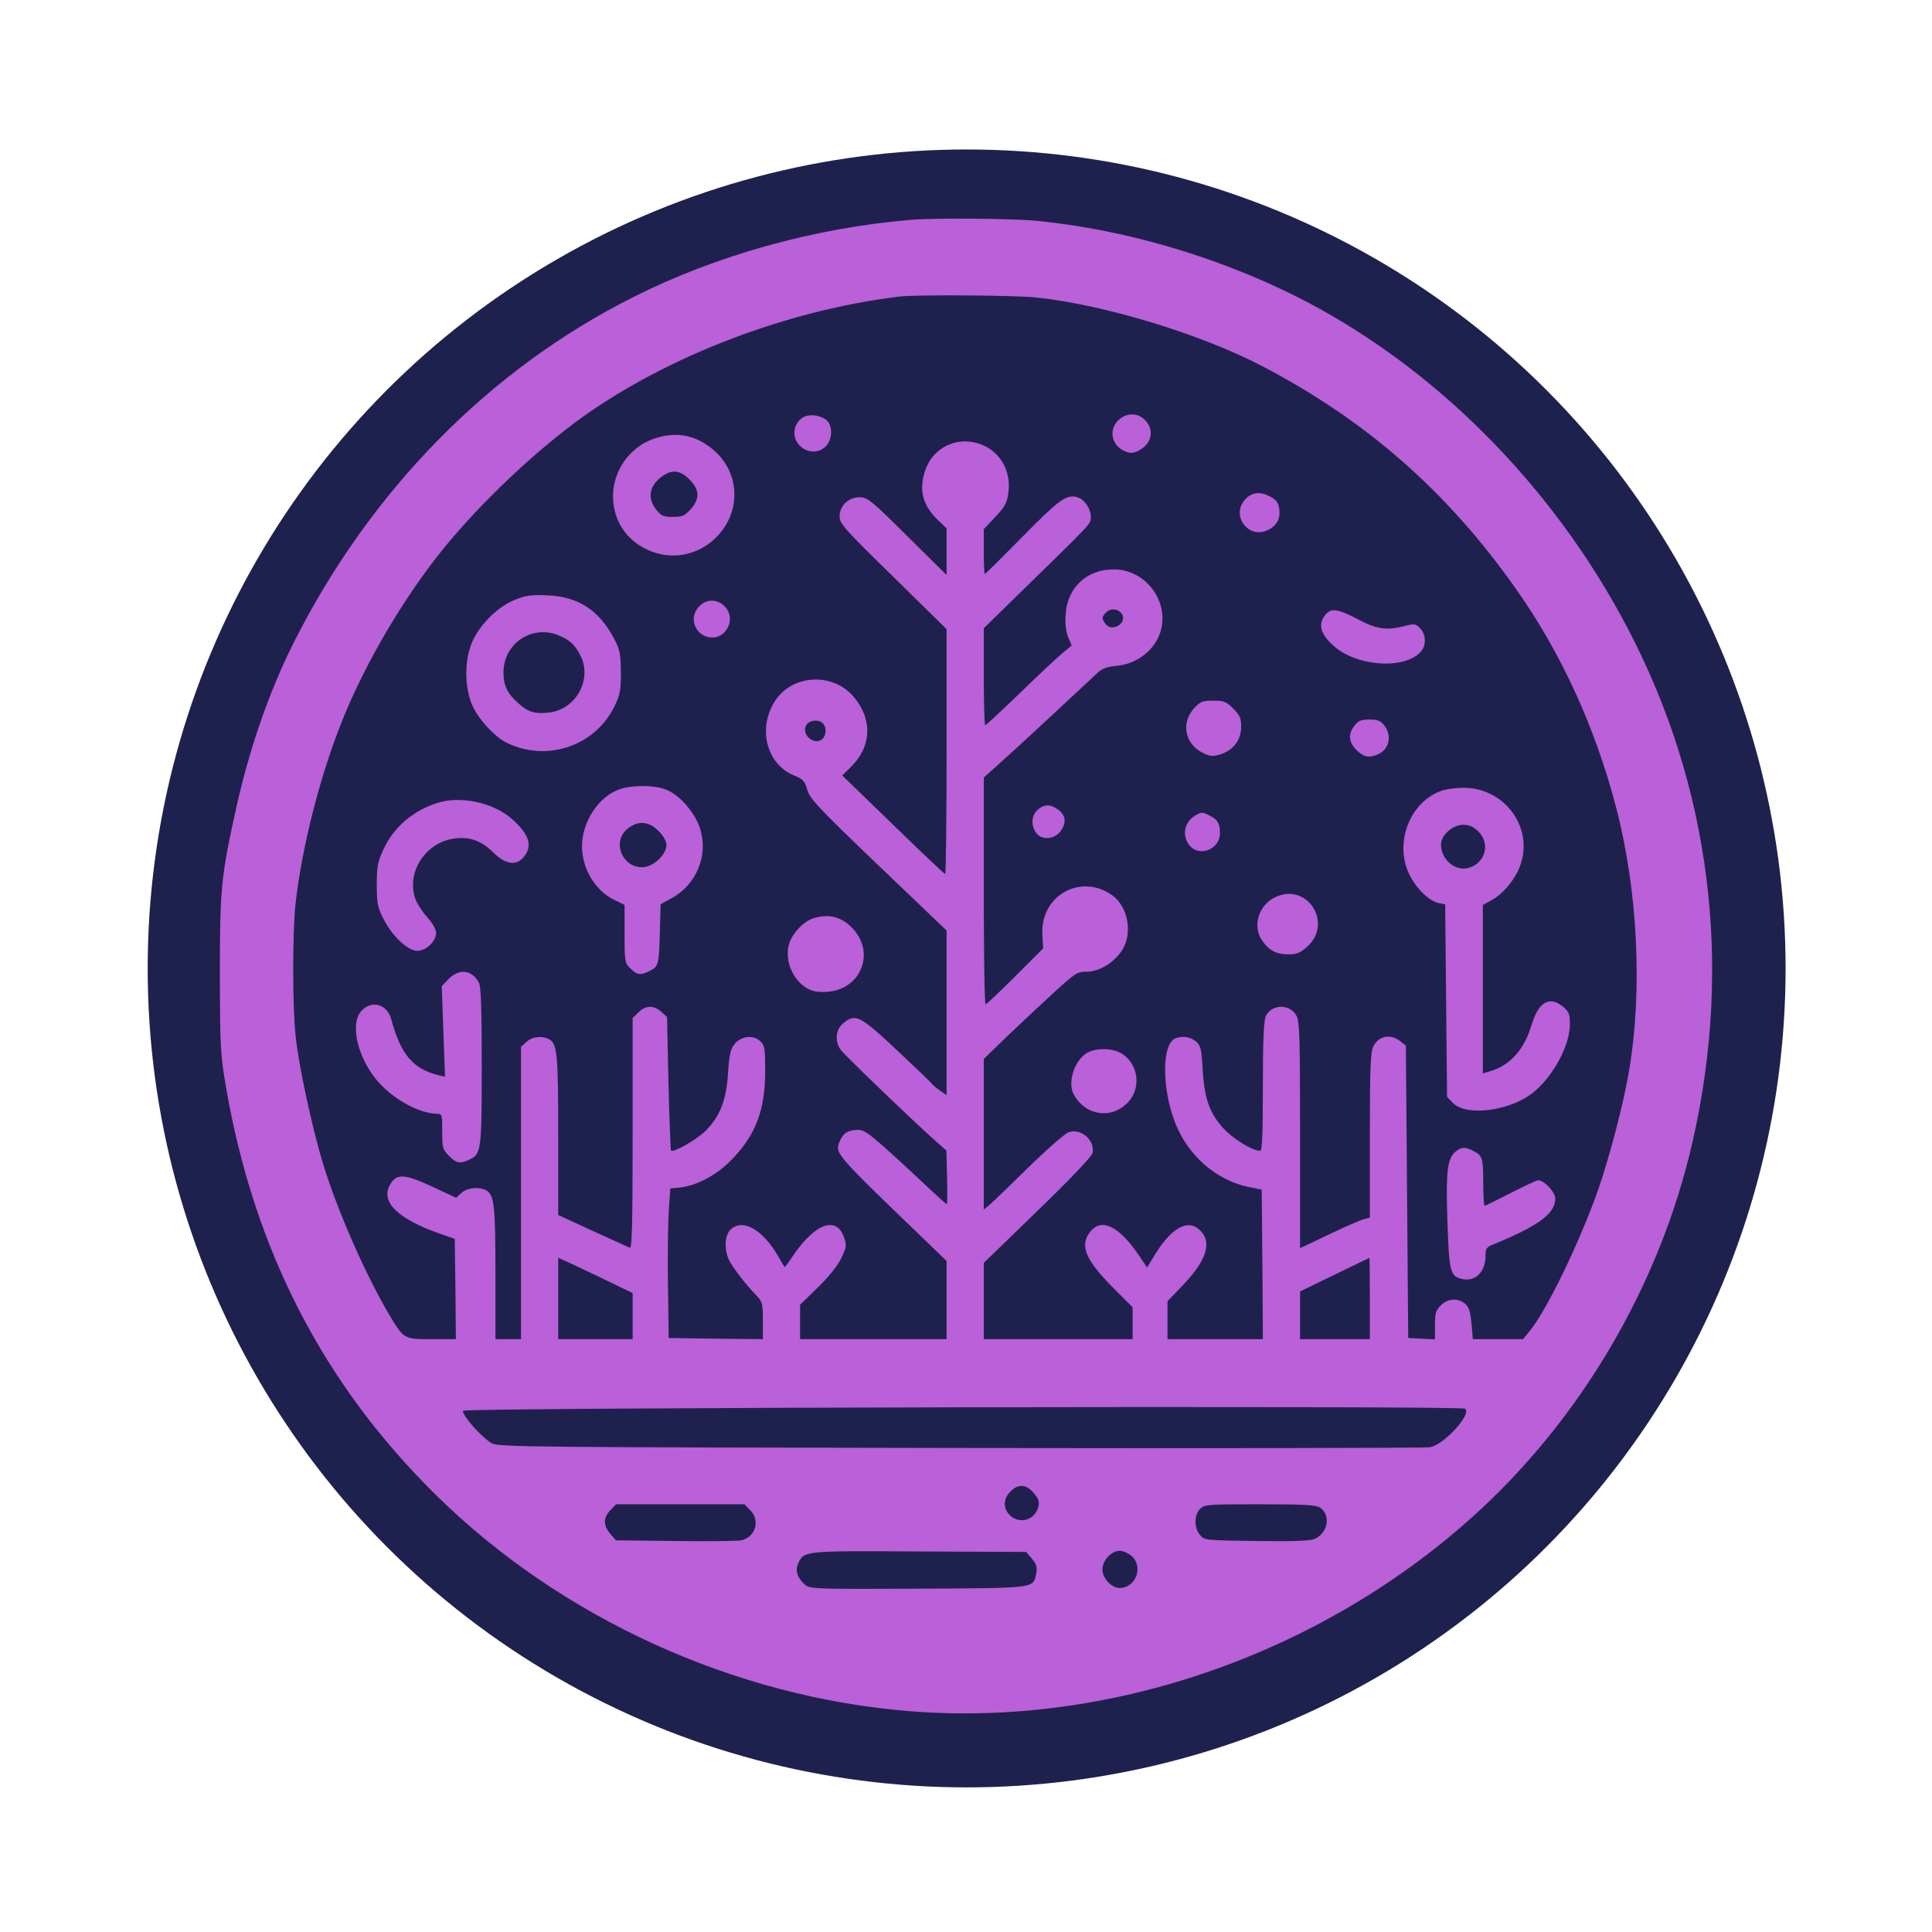 <?xml version="1.0" encoding="UTF-8" standalone="no" ?>
<!DOCTYPE svg PUBLIC "-//W3C//DTD SVG 1.1//EN" "http://www.w3.org/Graphics/SVG/1.1/DTD/svg11.dtd">
<svg xmlns="http://www.w3.org/2000/svg" xmlns:xlink="http://www.w3.org/1999/xlink" version="1.1" width="1080" height="1080" viewBox="0 0 1080 1080" xml:space="preserve">
<desc>Created with Fabric.js 5.2.4</desc>
<defs>
</defs>
<g transform="matrix(1 0 0 1 540 540)" id="507288d2-d8bd-4d72-ab92-8c516902203c"  >
<rect style="stroke: none; stroke-width: 1; stroke-dasharray: none; stroke-linecap: butt; stroke-dashoffset: 0; stroke-linejoin: miter; stroke-miterlimit: 4; fill: rgb(255,255,255); fill-rule: nonzero; opacity: 1; visibility: hidden;" vector-effect="non-scaling-stroke"  x="-540" y="-540" rx="0" ry="0" width="1080" height="1080" />
</g>
<g transform="matrix(1 0 0 1 540 540)" id="bfd8fc4b-0781-4e9a-aa89-ca77da150e47"  >
</g>
<g transform="matrix(13.08 0 0 13.08 540.36 541.36)" id="247c311d-bdfe-49e4-96a5-c369cd04d03e"  >
<circle style="stroke: rgb(0,0,0); stroke-width: 0; stroke-dasharray: none; stroke-linecap: butt; stroke-dashoffset: 0; stroke-linejoin: miter; stroke-miterlimit: 4; fill: rgb(30,33,78); fill-rule: nonzero; opacity: 1;" vector-effect="non-scaling-stroke"  cx="0" cy="0" r="35" />
</g>
<g transform="matrix(1 0 0 1 540 540)"  >
<g style="" vector-effect="non-scaling-stroke"   >
		<g transform="matrix(0.13 0 0 -0.13 0 0)"  >
<path style="stroke: none; stroke-width: 1; stroke-dasharray: none; stroke-linecap: butt; stroke-dashoffset: 0; stroke-linejoin: miter; stroke-miterlimit: 4; fill: rgb(186,96,216); fill-rule: nonzero; opacity: 1;" vector-effect="non-scaling-stroke"  transform=" translate(-5123.46, -5034.56)" d="M 4885 8243 C 4471 8208 4051 8091 3695 7912 C 3074 7601 2561 7079 2231 6422 C 2125 6210 2039 5961 1981 5695 C 1920 5416 1915 5364 1915 4995 C 1916 4683 1917 4657 1942 4510 C 2063 3812 2361 3235 2846 2758 C 3384 2229 4129 1890 4884 1830 C 5739 1762 6638 2072 7296 2661 C 7765 3080 8108 3663 8248 4280 C 8422 5044 8324 5812 7967 6490 C 7643 7107 7130 7619 6543 7914 C 6196 8087 5803 8202 5426 8239 C 5326 8249 4982 8252 4885 8243 z M 5428 7909 C 5723 7877 6135 7751 6397 7614 C 6844 7381 7192 7076 7487 6658 C 7681 6384 7828 6064 7918 5720 C 8012 5363 8034 4931 7974 4580 C 7951 4444 7892 4218 7843 4076 C 7765 3853 7621 3554 7548 3466 L 7519 3430 L 7411 3430 L 7303 3430 L 7297 3498 C 7292 3549 7286 3569 7269 3583 C 7238 3608 7194 3605 7165 3575 C 7144 3555 7140 3541 7140 3490 L 7140 3429 L 7083 3432 L 7025 3435 L 7020 4063 L 7015 4692 L 6991 4711 C 6950 4744 6898 4735 6875 4689 C 6863 4666 6860 4598 6860 4307 L 6860 3952 L 6834 3946 C 6820 3942 6752 3913 6684 3880 L 6560 3821 L 6560 4306 C 6560 4720 6558 4795 6545 4820 C 6518 4872 6439 4872 6413 4820 C 6404 4802 6400 4720 6400 4518 C 6400 4302 6397 4240 6388 4240 C 6354 4240 6270 4292 6228 4339 C 6170 4404 6148 4466 6141 4593 C 6136 4681 6132 4694 6111 4711 C 6087 4730 6055 4735 6025 4724 C 5960 4699 5966 4480 6035 4332 C 6096 4203 6210 4111 6340 4084 L 6395 4073 L 6398 3752 L 6400 3430 L 6195 3430 L 5990 3430 L 5990 3511 L 5990 3593 L 6059 3665 C 6160 3772 6183 3849 6128 3900 C 6075 3949 6002 3906 5929 3782 L 5902 3738 L 5870 3786 C 5786 3911 5712 3951 5663 3898 C 5609 3838 5633 3775 5755 3652 L 5840 3567 L 5840 3499 L 5840 3430 L 5520 3430 L 5200 3430 L 5200 3594 L 5200 3758 L 5430 3981 C 5567 4113 5663 4214 5667 4229 C 5681 4284 5617 4340 5563 4319 C 5548 4313 5470 4245 5390 4167 C 5310 4088 5235 4016 5223 4006 L 5200 3987 L 5200 4311 L 5200 4635 L 5302 4734 C 5359 4788 5449 4872 5502 4921 C 5594 5005 5602 5010 5643 5010 C 5698 5010 5763 5051 5797 5106 C 5841 5179 5819 5291 5752 5339 C 5616 5435 5442 5337 5452 5169 L 5455 5110 L 5335 4990 C 5269 4924 5212 4870 5208 4870 C 5203 4870 5200 5089 5200 5358 L 5200 5845 L 5267 5905 C 5304 5938 5409 6034 5500 6119 C 5591 6204 5677 6284 5691 6297 C 5709 6314 5733 6322 5770 6325 C 5836 6331 5897 6366 5934 6419 C 6026 6552 5922 6740 5758 6740 C 5643 6740 5559 6662 5552 6547 C 5549 6506 5553 6472 5563 6448 L 5578 6413 L 5535 6377 C 5511 6357 5429 6280 5352 6205 C 5275 6131 5210 6070 5206 6070 C 5203 6070 5200 6164 5200 6278 L 5200 6487 L 5337 6621 C 5677 6953 5660 6934 5660 6967 C 5660 7004 5629 7046 5596 7052 C 5552 7061 5517 7034 5362 6876 C 5277 6790 5207 6720 5204 6720 C 5202 6720 5200 6763 5200 6817 L 5200 6913 L 5249 6965 C 5289 7007 5300 7026 5305 7065 C 5319 7152 5279 7234 5205 7270 C 5098 7322 4978 7270 4945 7156 C 4921 7076 4939 7013 5004 6951 L 5040 6916 L 5040 6816 L 5040 6716 L 4871 6883 C 4715 7038 4700 7050 4666 7050 C 4618 7050 4580 7014 4580 6968 C 4579 6938 4600 6914 4810 6709 L 5040 6483 L 5040 5957 C 5040 5667 5037 5430 5034 5430 C 5031 5430 4930 5525 4810 5642 L 4591 5854 L 4627 5889 C 4719 5978 4723 6098 4637 6196 C 4548 6297 4378 6288 4304 6177 C 4226 6059 4264 5903 4384 5854 C 4423 5838 4430 5830 4441 5792 C 4452 5754 4487 5716 4746 5468 L 5040 5187 L 5040 4833 L 5040 4479 L 5010 4500 C 4994 4511 4978 4525 4975 4530 C 4972 4535 4904 4600 4824 4675 C 4666 4823 4647 4832 4594 4787 C 4563 4760 4559 4714 4583 4676 C 4597 4655 4901 4363 4997 4278 L 5039 4241 L 5042 4126 C 5044 4062 5043 4010 5041 4010 C 5039 4010 4990 4054 4933 4108 C 4717 4309 4691 4330 4659 4330 C 4618 4330 4595 4316 4581 4282 C 4559 4229 4554 4234 4948 3855 L 5040 3766 L 5040 3598 L 5040 3430 L 4725 3430 L 4410 3430 L 4410 3504 L 4410 3578 L 4485 3651 C 4531 3695 4570 3744 4586 3776 C 4609 3823 4611 3833 4600 3865 C 4569 3960 4478 3931 4384 3795 C 4364 3765 4346 3740 4344 3740 C 4343 3740 4330 3761 4315 3788 C 4248 3903 4161 3951 4110 3900 C 4085 3875 4083 3812 4106 3767 C 4124 3733 4177 3664 4222 3618 C 4248 3591 4250 3583 4250 3509 L 4250 3430 L 4048 3432 L 3845 3435 L 3842 3655 C 3840 3776 3842 3921 3845 3976 L 3852 4078 L 3894 4082 C 3969 4091 4054 4137 4118 4204 C 4221 4311 4260 4416 4260 4587 C 4260 4678 4258 4692 4239 4711 C 4210 4740 4154 4734 4127 4697 C 4110 4676 4105 4649 4100 4572 C 4093 4457 4065 4387 4003 4325 C 3964 4287 3866 4231 3855 4241 C 3853 4244 3848 4374 3844 4531 L 3838 4815 L 3814 4837 C 3781 4867 3745 4866 3715 4835 L 3690 4811 L 3690 4314 C 3690 3921 3687 3819 3678 3823 C 3671 3826 3599 3859 3517 3896 L 3370 3964 L 3370 4306 C 3370 4657 3366 4701 3330 4720 C 3299 4736 3258 4731 3233 4708 L 3210 4687 L 3210 4058 L 3210 3430 L 3155 3430 L 3100 3430 L 3100 3714 C 3100 4006 3095 4051 3060 4070 C 3028 4087 2978 4081 2954 4059 L 2931 4038 L 2832 4084 C 2705 4143 2673 4144 2644 4089 C 2608 4018 2683 3946 2860 3884 L 2925 3861 L 2928 3645 L 2930 3430 L 2826 3430 C 2705 3430 2707 3429 2641 3539 C 2538 3714 2417 3991 2356 4193 C 2311 4343 2254 4606 2241 4732 C 2227 4857 2227 5172 2240 5298 C 2267 5545 2348 5863 2447 6104 C 2544 6343 2708 6621 2873 6825 C 3033 7023 3270 7248 3473 7394 C 3844 7659 4354 7854 4835 7913 C 4906 7922 5339 7919 5428 7909 z M 5794 6548 C 5818 6508 5750 6468 5723 6506 C 5706 6529 5707 6535 5726 6555 C 5746 6575 5779 6571 5794 6548 z M 4508 6078 C 4525 6061 4523 6025 4505 6010 C 4467 5979 4409 6037 4440 6075 C 4455 6093 4491 6095 4508 6078 z M 3583 3680 L 3690 3628 L 3690 3529 L 3690 3430 L 3530 3430 L 3370 3430 L 3370 3605 L 3370 3780 L 3423 3756 C 3451 3743 3523 3709 3583 3680 z M 6860 3605 L 6860 3430 L 6710 3430 L 6560 3430 L 6560 3533 L 6560 3635 L 6708 3707 C 6789 3746 6856 3779 6858 3779 C 6859 3780 6860 3701 6860 3605 z M 7269 3131 C 7301 3110 7180 2976 7118 2965 C 7100 2962 6192 2960 5100 2962 C 3270 2965 3113 2966 3085 2982 C 3042 3006 2960 3098 2960 3122 C 2960 3136 7247 3145 7269 3131 z M 5415 2768 C 5435 2745 5440 2730 5435 2711 C 5422 2653 5356 2632 5313 2672 C 5282 2701 5283 2744 5315 2775 C 5348 2809 5382 2807 5415 2768 z M 4195 2695 C 4240 2651 4219 2580 4158 2565 C 4145 2562 4018 2560 3876 2562 L 3618 2565 L 3594 2593 C 3563 2629 3563 2664 3595 2695 L 3619 2720 L 3895 2720 L 4171 2720 L 4195 2695 z M 6647 2705 C 6694 2672 6679 2595 6622 2571 C 6602 2562 6527 2560 6371 2562 C 6151 2565 6148 2565 6129 2589 C 6104 2620 6104 2674 6130 2700 C 6149 2719 6163 2720 6388 2720 C 6581 2720 6629 2717 6647 2705 z M 5407 2486 C 5426 2463 5430 2450 5426 2426 C 5412 2357 5435 2360 4918 2357 C 4464 2355 4452 2356 4430 2375 C 4398 2404 4388 2435 4402 2466 C 4427 2520 4427 2520 4923 2517 L 5382 2515 L 5407 2486 z M 5835 2498 C 5888 2452 5854 2360 5784 2360 C 5749 2360 5710 2402 5710 2440 C 5710 2478 5749 2520 5784 2520 C 5798 2520 5821 2510 5835 2498 z" stroke-linecap="round" />
</g>
		<g transform="matrix(0.13 0 0 -0.13 -85.66 -297.73)"  >
<path style="stroke: none; stroke-width: 1; stroke-dasharray: none; stroke-linecap: butt; stroke-dashoffset: 0; stroke-linejoin: miter; stroke-miterlimit: 4; fill: rgb(186,96,216); fill-rule: nonzero; opacity: 1;" vector-effect="non-scaling-stroke"  transform=" translate(-4481.02, -7267.57)" d="M 4444 7339 C 4397 7315 4388 7252 4425 7215 C 4457 7182 4508 7181 4538 7213 C 4566 7242 4567 7300 4542 7323 C 4518 7345 4471 7352 4444 7339 z" stroke-linecap="round" />
</g>
		<g transform="matrix(0.13 0 0 -0.13 92.58 -297.6)"  >
<path style="stroke: none; stroke-width: 1; stroke-dasharray: none; stroke-linecap: butt; stroke-dashoffset: 0; stroke-linejoin: miter; stroke-miterlimit: 4; fill: rgb(186,96,216); fill-rule: nonzero; opacity: 1;" vector-effect="non-scaling-stroke"  transform=" translate(-5817.79, -7266.57)" d="M 5767 7330 C 5717 7290 5728 7216 5789 7191 C 5813 7181 5823 7181 5849 7194 C 5905 7223 5917 7284 5875 7325 C 5845 7356 5802 7357 5767 7330 z" stroke-linecap="round" />
</g>
		<g transform="matrix(0.13 0 0 -0.13 -163.39 -263.18)"  >
<path style="stroke: none; stroke-width: 1; stroke-dasharray: none; stroke-linecap: butt; stroke-dashoffset: 0; stroke-linejoin: miter; stroke-miterlimit: 4; fill: rgb(186,96,216); fill-rule: nonzero; opacity: 1;" vector-effect="non-scaling-stroke"  transform=" translate(-3898.06, -7008.39)" d="M 3812 7251 C 3709 7215 3638 7116 3637 7005 C 3637 6903 3691 6817 3785 6774 C 3881 6729 3991 6746 4070 6817 C 4189 6924 4189 7101 4069 7203 C 3993 7268 3908 7284 3812 7251 z M 3966 7076 C 4010 7032 4011 6993 3971 6948 C 3946 6920 3935 6915 3895 6915 C 3855 6915 3845 6919 3824 6945 C 3787 6991 3791 7040 3835 7079 C 3884 7121 3922 7120 3966 7076 z" stroke-linecap="round" />
</g>
		<g transform="matrix(0.13 0 0 -0.13 164.14 -253.41)"  >
<path style="stroke: none; stroke-width: 1; stroke-dasharray: none; stroke-linecap: butt; stroke-dashoffset: 0; stroke-linejoin: miter; stroke-miterlimit: 4; fill: rgb(186,96,216); fill-rule: nonzero; opacity: 1;" vector-effect="non-scaling-stroke"  transform=" translate(-6354.52, -6935.1)" d="M 6295 6995 C 6226 6926 6307 6816 6393 6862 C 6424 6878 6439 6901 6440 6932 C 6440 6972 6431 6989 6399 7005 C 6358 7027 6322 7023 6295 6995 z" stroke-linecap="round" />
</g>
		<g transform="matrix(0.13 0 0 -0.13 -236.12 -163.73)"  >
<path style="stroke: none; stroke-width: 1; stroke-dasharray: none; stroke-linecap: butt; stroke-dashoffset: 0; stroke-linejoin: miter; stroke-miterlimit: 4; fill: rgb(186,96,216); fill-rule: nonzero; opacity: 1;" vector-effect="non-scaling-stroke"  transform=" translate(-3352.57, -6262.5)" d="M 3230 6578 C 3153 6548 3070 6464 3041 6385 C 3010 6304 3014 6188 3050 6115 C 3077 6060 3142 5990 3188 5966 C 3361 5877 3572 5946 3657 6119 C 3681 6168 3685 6186 3685 6265 C 3684 6343 3681 6362 3657 6408 C 3592 6533 3502 6592 3366 6597 C 3301 6600 3274 6596 3230 6578 z M 3417 6425 C 3465 6405 3488 6384 3511 6338 C 3563 6236 3492 6106 3376 6093 C 3316 6086 3287 6094 3245 6132 C 3197 6173 3180 6209 3180 6266 C 3180 6390 3303 6472 3417 6425 z" stroke-linecap="round" />
</g>
		<g transform="matrix(0.13 0 0 -0.13 -142.09 -193.91)"  >
<path style="stroke: none; stroke-width: 1; stroke-dasharray: none; stroke-linecap: butt; stroke-dashoffset: 0; stroke-linejoin: miter; stroke-miterlimit: 4; fill: rgb(186,96,216); fill-rule: nonzero; opacity: 1;" vector-effect="non-scaling-stroke"  transform=" translate(-4057.79, -6488.9)" d="M 4005 6545 C 3990 6531 3980 6509 3980 6492 C 3980 6407 4088 6378 4126 6452 C 4167 6531 4067 6608 4005 6545 z" stroke-linecap="round" />
</g>
		<g transform="matrix(0.13 0 0 -0.13 227.49 -183.96)"  >
<path style="stroke: none; stroke-width: 1; stroke-dasharray: none; stroke-linecap: butt; stroke-dashoffset: 0; stroke-linejoin: miter; stroke-miterlimit: 4; fill: rgb(186,96,216); fill-rule: nonzero; opacity: 1;" vector-effect="non-scaling-stroke"  transform=" translate(-6829.6, -6414.25)" d="M 6628 6513 C 6592 6471 6601 6431 6657 6379 C 6755 6287 6964 6272 7035 6350 C 7060 6377 7058 6426 7032 6452 C 7014 6471 7007 6472 6966 6461 C 6886 6441 6847 6447 6765 6490 C 6682 6534 6651 6539 6628 6513 z" stroke-linecap="round" />
</g>
		<g transform="matrix(0.13 0 0 -0.13 138.45 -132.89)"  >
<path style="stroke: none; stroke-width: 1; stroke-dasharray: none; stroke-linecap: butt; stroke-dashoffset: 0; stroke-linejoin: miter; stroke-miterlimit: 4; fill: rgb(186,96,216); fill-rule: nonzero; opacity: 1;" vector-effect="non-scaling-stroke"  transform=" translate(-6161.82, -6031.26)" d="M 6079 6119 C 6020 6056 6037 5965 6114 5926 C 6146 5910 6158 5909 6190 5919 C 6246 5936 6280 5981 6280 6037 C 6280 6075 6275 6087 6246 6116 C 6216 6146 6206 6150 6160 6150 C 6115 6150 6104 6146 6079 6119 z" stroke-linecap="round" />
</g>
		<g transform="matrix(0.13 0 0 -0.13 225.49 -127.43)"  >
<path style="stroke: none; stroke-width: 1; stroke-dasharray: none; stroke-linecap: butt; stroke-dashoffset: 0; stroke-linejoin: miter; stroke-miterlimit: 4; fill: rgb(186,96,216); fill-rule: nonzero; opacity: 1;" vector-effect="non-scaling-stroke"  transform=" translate(-6814.65, -5990.3)" d="M 6751 6044 C 6722 6007 6725 5974 6759 5939 C 6790 5908 6814 5903 6853 5921 C 6900 5942 6913 6001 6879 6044 C 6863 6065 6850 6070 6815 6070 C 6780 6070 6767 6065 6751 6044 z" stroke-linecap="round" />
</g>
		<g transform="matrix(0.13 0 0 -0.13 -180.9 -48.06)"  >
<path style="stroke: none; stroke-width: 1; stroke-dasharray: none; stroke-linecap: butt; stroke-dashoffset: 0; stroke-linejoin: miter; stroke-miterlimit: 4; fill: rgb(186,96,216); fill-rule: nonzero; opacity: 1;" vector-effect="non-scaling-stroke"  transform=" translate(-3766.68, -5395.01)" d="M 3665 5784 C 3577 5752 3507 5644 3507 5540 C 3507 5444 3564 5349 3645 5310 L 3690 5288 L 3690 5164 C 3690 5045 3691 5038 3715 5015 C 3743 4986 3760 4984 3800 5005 C 3836 5024 3838 5031 3842 5173 L 3845 5291 L 3893 5317 C 3998 5375 4050 5498 4016 5612 C 3997 5678 3933 5755 3875 5781 C 3826 5804 3722 5805 3665 5784 z M 3836 5606 C 3858 5584 3870 5562 3870 5545 C 3870 5503 3812 5450 3765 5450 C 3679 5450 3636 5559 3701 5614 C 3746 5652 3793 5649 3836 5606 z" stroke-linecap="round" />
</g>
		<g transform="matrix(0.13 0 0 -0.13 291.04 -9.39)"  >
<path style="stroke: none; stroke-width: 1; stroke-dasharray: none; stroke-linecap: butt; stroke-dashoffset: 0; stroke-linejoin: miter; stroke-miterlimit: 4; fill: rgb(186,96,216); fill-rule: nonzero; opacity: 1;" vector-effect="non-scaling-stroke"  transform=" translate(-7306.25, -5105.01)" d="M 7111 5786 C 6975 5737 6908 5561 6974 5426 C 7003 5366 7059 5312 7101 5303 L 7128 5298 L 7132 4884 L 7136 4470 L 7162 4443 C 7215 4390 7379 4405 7483 4472 C 7576 4531 7663 4680 7664 4778 C 7665 4825 7661 4835 7637 4856 C 7578 4906 7530 4880 7500 4781 C 7468 4673 7407 4605 7320 4580 L 7290 4571 L 7290 4933 L 7290 5295 L 7326 5315 C 7380 5344 7435 5412 7454 5475 C 7505 5636 7378 5801 7205 5799 C 7172 5799 7130 5793 7111 5786 z M 7271 5611 C 7324 5557 7300 5473 7226 5454 C 7169 5440 7110 5492 7110 5555 C 7110 5595 7160 5640 7205 5640 C 7232 5640 7249 5632 7271 5611 z" stroke-linecap="round" />
</g>
		<g transform="matrix(0.13 0 0 -0.13 -286.92 -50.64)"  >
<path style="stroke: none; stroke-width: 1; stroke-dasharray: none; stroke-linecap: butt; stroke-dashoffset: 0; stroke-linejoin: miter; stroke-miterlimit: 4; fill: rgb(186,96,216); fill-rule: nonzero; opacity: 1;" vector-effect="non-scaling-stroke"  transform=" translate(-2971.58, -5414.39)" d="M 2905 5726 C 2801 5693 2717 5621 2674 5527 C 2649 5473 2645 5453 2645 5375 C 2645 5295 2648 5278 2674 5227 C 2712 5152 2779 5090 2820 5090 C 2857 5090 2900 5131 2900 5168 C 2900 5182 2885 5209 2864 5232 C 2844 5254 2822 5287 2814 5306 C 2769 5413 2842 5544 2962 5570 C 3034 5585 3091 5568 3145 5514 C 3199 5460 3246 5454 3279 5496 C 3316 5543 3300 5592 3226 5657 C 3146 5728 3005 5758 2905 5726 z" stroke-linecap="round" />
</g>
		<g transform="matrix(0.13 0 0 -0.13 46.15 -80.63)"  >
<path style="stroke: none; stroke-width: 1; stroke-dasharray: none; stroke-linecap: butt; stroke-dashoffset: 0; stroke-linejoin: miter; stroke-miterlimit: 4; fill: rgb(186,96,216); fill-rule: nonzero; opacity: 1;" vector-effect="non-scaling-stroke"  transform=" translate(-5469.59, -5639.29)" d="M 5422 5690 C 5396 5666 5393 5624 5416 5592 C 5438 5560 5492 5562 5519 5596 C 5547 5632 5545 5664 5514 5689 C 5480 5716 5450 5716 5422 5690 z" stroke-linecap="round" />
</g>
		<g transform="matrix(0.13 0 0 -0.13 132.18 -74.92)"  >
<path style="stroke: none; stroke-width: 1; stroke-dasharray: none; stroke-linecap: butt; stroke-dashoffset: 0; stroke-linejoin: miter; stroke-miterlimit: 4; fill: rgb(186,96,216); fill-rule: nonzero; opacity: 1;" vector-effect="non-scaling-stroke"  transform=" translate(-6114.81, -5596.45)" d="M 6085 5668 C 6037 5641 6025 5581 6059 5539 C 6101 5487 6190 5522 6190 5590 C 6190 5632 6181 5649 6149 5665 C 6116 5683 6111 5683 6085 5668 z" stroke-linecap="round" />
</g>
		<g transform="matrix(0.13 0 0 -0.13 179.81 -23.4)"  >
<path style="stroke: none; stroke-width: 1; stroke-dasharray: none; stroke-linecap: butt; stroke-dashoffset: 0; stroke-linejoin: miter; stroke-miterlimit: 4; fill: rgb(186,96,216); fill-rule: nonzero; opacity: 1;" vector-effect="non-scaling-stroke"  transform=" translate(-6472.05, -5210.04)" d="M 6415 5324 C 6346 5289 6320 5201 6362 5140 C 6391 5097 6423 5080 6477 5080 C 6510 5080 6527 5087 6554 5111 C 6672 5214 6554 5395 6415 5324 z" stroke-linecap="round" />
</g>
		<g transform="matrix(0.13 0 0 -0.13 -78.39 -6.67)"  >
<path style="stroke: none; stroke-width: 1; stroke-dasharray: none; stroke-linecap: butt; stroke-dashoffset: 0; stroke-linejoin: miter; stroke-miterlimit: 4; fill: rgb(186,96,216); fill-rule: nonzero; opacity: 1;" vector-effect="non-scaling-stroke"  transform=" translate(-4535.53, -5084.55)" d="M 4484 5239 C 4442 5227 4392 5175 4378 5129 C 4358 5061 4390 4978 4452 4939 C 4478 4924 4498 4920 4541 4922 C 4686 4932 4750 5088 4652 5194 C 4605 5244 4551 5259 4484 5239 z" stroke-linecap="round" />
</g>
		<g transform="matrix(0.13 0 0 -0.13 -305.88 56.52)"  >
<path style="stroke: none; stroke-width: 1; stroke-dasharray: none; stroke-linecap: butt; stroke-dashoffset: 0; stroke-linejoin: miter; stroke-miterlimit: 4; fill: rgb(186,96,216); fill-rule: nonzero; opacity: 1;" vector-effect="non-scaling-stroke"  transform=" translate(-2829.38, -4610.64)" d="M 2958 4990 L 2928 4959 L 2935 4764 L 2942 4569 L 2914 4576 C 2805 4602 2751 4666 2711 4816 C 2694 4880 2630 4900 2585 4855 C 2534 4805 2560 4669 2640 4565 C 2706 4480 2826 4411 2908 4410 C 2929 4410 2930 4406 2930 4334 C 2930 4264 2932 4256 2959 4229 C 2991 4197 3006 4194 3045 4212 C 3098 4236 3100 4250 3100 4615 C 3100 4852 3097 4958 3088 4973 C 3059 5029 3004 5036 2958 4990 z" stroke-linecap="round" />
</g>
		<g transform="matrix(0.13 0 0 -0.13 77.09 64.4)"  >
<path style="stroke: none; stroke-width: 1; stroke-dasharray: none; stroke-linecap: butt; stroke-dashoffset: 0; stroke-linejoin: miter; stroke-miterlimit: 4; fill: rgb(186,96,216); fill-rule: nonzero; opacity: 1;" vector-effect="non-scaling-stroke"  transform=" translate(-5701.63, -4551.53)" d="M 5627 4672 C 5575 4640 5545 4547 5571 4497 C 5621 4401 5739 4385 5809 4465 C 5866 4530 5846 4636 5770 4675 C 5731 4695 5662 4694 5627 4672 z" stroke-linecap="round" />
</g>
		<g transform="matrix(0.13 0 0 -0.13 299.11 138.47)"  >
<path style="stroke: none; stroke-width: 1; stroke-dasharray: none; stroke-linecap: butt; stroke-dashoffset: 0; stroke-linejoin: miter; stroke-miterlimit: 4; fill: rgb(186,96,216); fill-rule: nonzero; opacity: 1;" vector-effect="non-scaling-stroke"  transform=" translate(-7366.78, -3996.02)" d="M 7171 4263 C 7136 4234 7129 4180 7136 3965 C 7143 3749 7148 3728 7196 3716 C 7255 3701 7300 3744 7300 3816 C 7300 3847 7304 3853 7338 3866 C 7530 3945 7600 3997 7600 4062 C 7600 4088 7552 4140 7526 4140 C 7520 4140 7467 4115 7408 4085 C 7350 4055 7299 4030 7296 4030 C 7293 4030 7290 4072 7290 4124 C 7290 4235 7287 4246 7249 4265 C 7213 4284 7197 4284 7171 4263 z" stroke-linecap="round" />
</g>
</g>
</g>
</svg>
